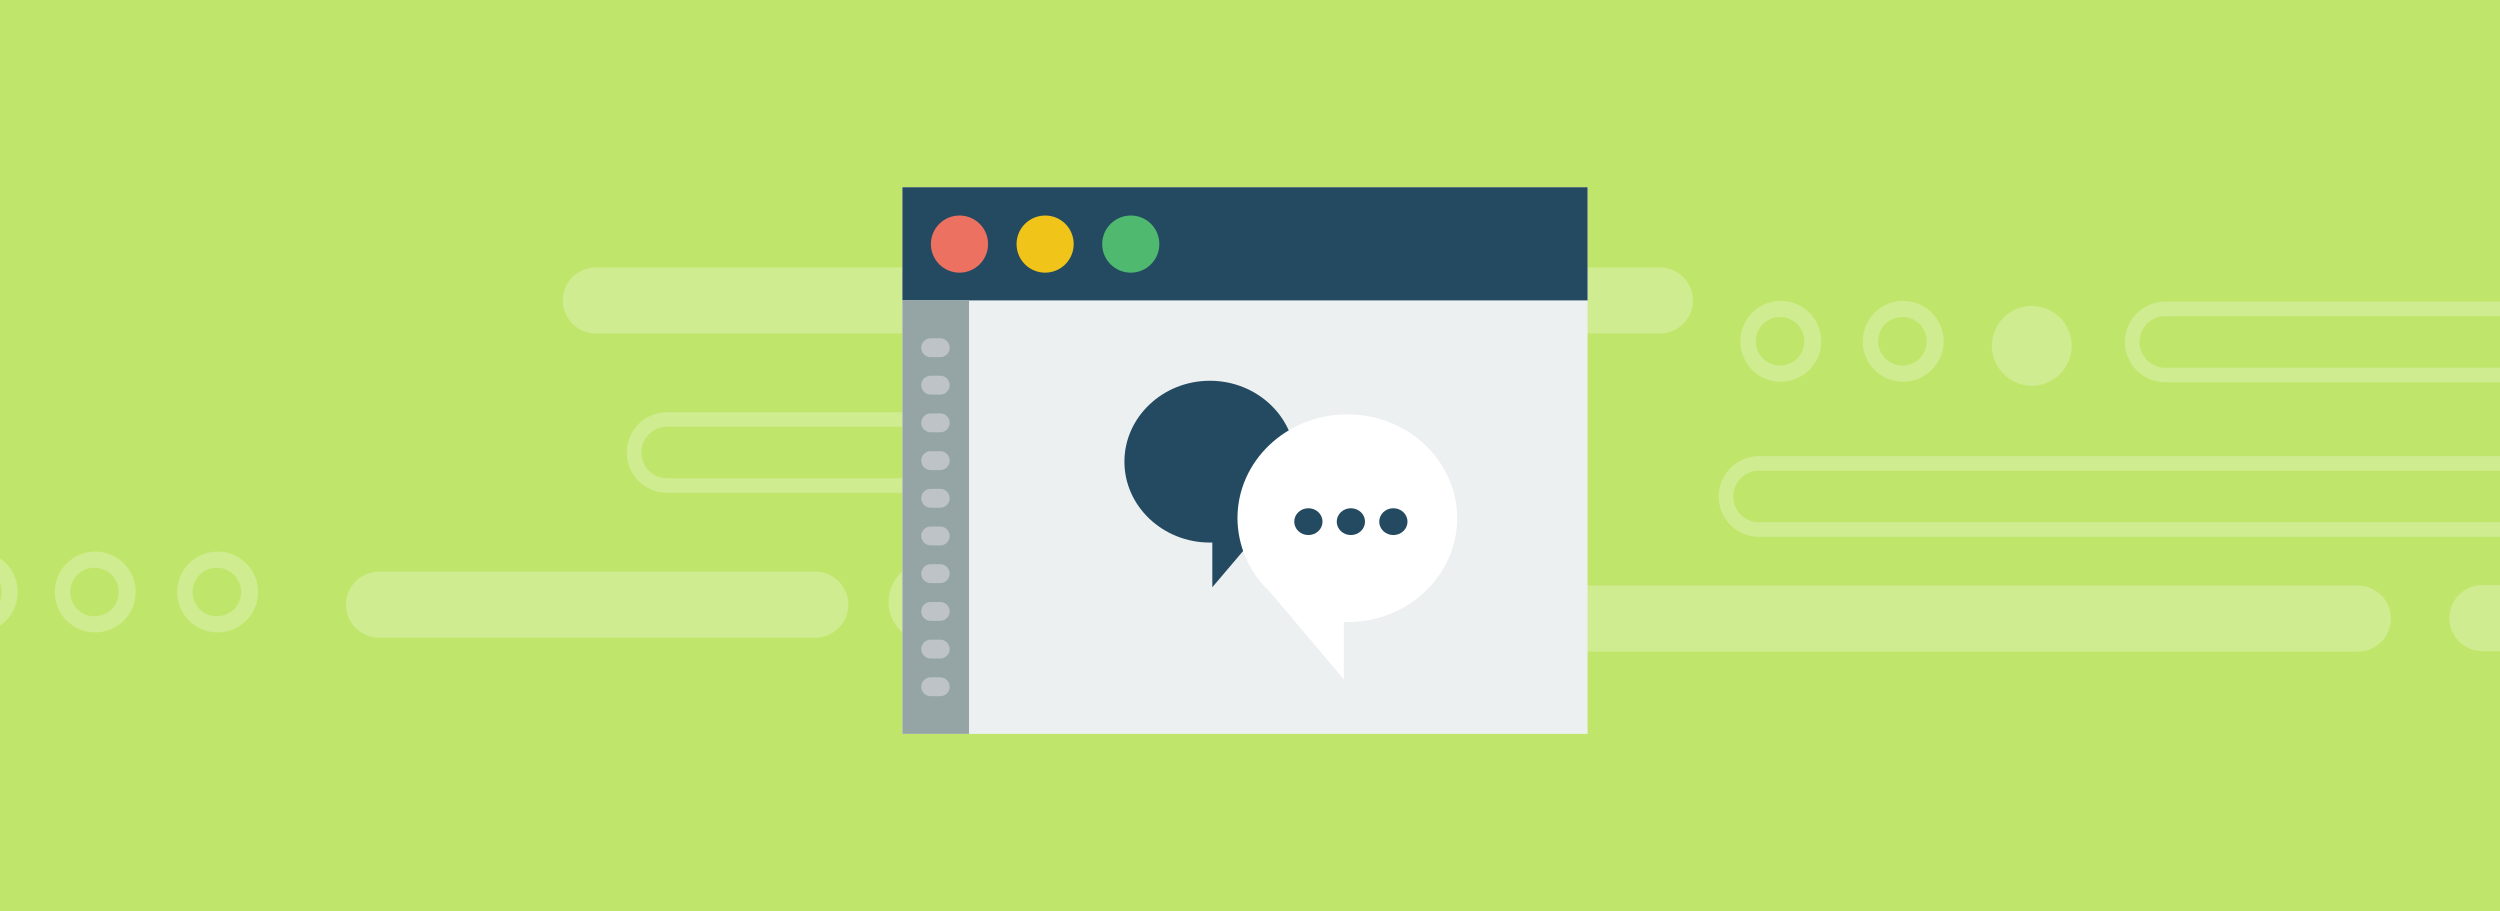 <svg id="Layer_1" data-name="Layer 1" xmlns="http://www.w3.org/2000/svg" xmlns:xlink="http://www.w3.org/1999/xlink" viewBox="0 0 343 125"><defs><style>.cls-1,.cls-17,.cls-2{fill:none;}.cls-2{clip-rule:evenodd;}.cls-3{fill:#152935;}.cls-4{fill:#4178be;}.cls-5{clip-path:url(#clip-path);}.cls-6{clip-path:url(#clip-path-2);}.cls-11,.cls-7{isolation:isolate;}.cls-8{clip-path:url(#clip-path-3);}.cls-9{clip-path:url(#clip-path-4);}.cls-10{fill:#c0e56b;}.cls-11{opacity:0.25;}.cls-12{clip-path:url(#clip-path-6);}.cls-13{clip-path:url(#clip-path-7);}.cls-14{clip-path:url(#clip-path-8);}.cls-15{fill:#fff;}.cls-16{clip-path:url(#clip-path-9);}.cls-17{stroke:#fff;stroke-miterlimit:10;stroke-width:2px;}.cls-18{clip-path:url(#clip-path-12);}.cls-19{clip-path:url(#clip-path-15);}.cls-20{clip-path:url(#clip-path-17);}.cls-21{clip-path:url(#clip-path-19);}.cls-22{clip-path:url(#clip-path-22);}.cls-23{clip-path:url(#clip-path-24);}.cls-24{clip-path:url(#clip-path-26);}.cls-25{clip-path:url(#clip-path-28);}.cls-26{clip-path:url(#clip-path-30);}.cls-27{clip-path:url(#clip-path-31);}.cls-28{fill:#ecf0f1;}.cls-29{clip-path:url(#clip-path-32);}.cls-30{fill:#244a61;}.cls-31{clip-path:url(#clip-path-34);}.cls-32{fill:#ed7161;}.cls-33{clip-path:url(#clip-path-36);}.cls-34{fill:#f0c419;}.cls-35{clip-path:url(#clip-path-38);}.cls-36{fill:#4fba6f;}.cls-37{clip-path:url(#clip-path-40);}.cls-38{fill:#95a5a5;}.cls-39{clip-path:url(#clip-path-42);}.cls-40{fill:#bdc3c7;}.cls-41{clip-path:url(#clip-path-44);}.cls-42{clip-path:url(#clip-path-46);}.cls-43{clip-path:url(#clip-path-48);}.cls-44{clip-path:url(#clip-path-50);}.cls-45{clip-path:url(#clip-path-52);}.cls-46{clip-path:url(#clip-path-54);}.cls-47{clip-path:url(#clip-path-56);}.cls-48{clip-path:url(#clip-path-58);}.cls-49{clip-path:url(#clip-path-60);}.cls-50{clip-path:url(#clip-path-62);}.cls-51{clip-path:url(#clip-path-64);}.cls-52{clip-path:url(#clip-path-66);}.cls-53{clip-path:url(#clip-path-68);}.cls-54{clip-path:url(#clip-path-70);}.cls-55{clip-path:url(#clip-path-72);}.cls-56{clip-path:url(#clip-path-73);}.cls-57{clip-path:url(#clip-path-74);}.cls-58{clip-path:url(#clip-path-75);}.cls-59{clip-path:url(#clip-path-76);}.cls-60{clip-path:url(#clip-path-77);}.cls-61{clip-path:url(#clip-path-78);}.cls-62{clip-path:url(#clip-path-79);}.cls-63{clip-path:url(#clip-path-80);}.cls-64{clip-path:url(#clip-path-81);}.cls-65{clip-path:url(#clip-path-82);}.cls-66{clip-path:url(#clip-path-83);}.cls-67{clip-path:url(#clip-path-84);}.cls-68{clip-path:url(#clip-path-85);}.cls-69{clip-path:url(#clip-path-86);}.cls-70{clip-path:url(#clip-path-87);}.cls-71{clip-path:url(#clip-path-88);}.cls-72{clip-path:url(#clip-path-89);}.cls-73{clip-path:url(#clip-path-90);}.cls-74{clip-path:url(#clip-path-91);}.cls-75{clip-path:url(#clip-path-92);}.cls-76{clip-path:url(#clip-path-93);}.cls-77{clip-path:url(#clip-path-94);}.cls-78{clip-path:url(#clip-path-95);}.cls-79{clip-path:url(#clip-path-96);}.cls-80{clip-path:url(#clip-path-97);}.cls-81{clip-path:url(#clip-path-98);}.cls-82{clip-path:url(#clip-path-99);}.cls-83{clip-path:url(#clip-path-100);}.cls-84{clip-path:url(#clip-path-101);}.cls-85{clip-path:url(#clip-path-102);}.cls-86{clip-path:url(#clip-path-103);}.cls-87{clip-path:url(#clip-path-104);}.cls-88{clip-path:url(#clip-path-105);}.cls-89{clip-path:url(#clip-path-106);}.cls-90{clip-path:url(#clip-path-107);}.cls-91{clip-path:url(#clip-path-108);}.cls-92{clip-path:url(#clip-path-109);}.cls-93{clip-path:url(#clip-path-110);}.cls-94{clip-path:url(#clip-path-111);}.cls-95{clip-path:url(#clip-path-112);}.cls-96{clip-path:url(#clip-path-113);}.cls-97{clip-path:url(#clip-path-114);}.cls-98{clip-path:url(#clip-path-115);}.cls-99{clip-path:url(#clip-path-116);}</style><clipPath id="clip-path"><rect class="cls-1" x="-0.19" y="-0.81" width="344.19" height="126.25"/></clipPath><clipPath id="clip-path-2"><rect class="cls-1" x="-313.01" y="-517.68" width="1448.42" height="1041.88"/></clipPath><clipPath id="clip-path-3"><rect class="cls-1" x="-9.24" y="-5.9" width="409.38" height="137.36"/></clipPath><clipPath id="clip-path-4"><rect class="cls-1" x="-0.19" y="-0.81" width="345" height="127.18"/></clipPath><clipPath id="clip-path-6"><rect class="cls-1" x="-9.24" y="31.75" width="409.38" height="66.14"/></clipPath><clipPath id="clip-path-7"><path class="cls-2" d="M323.5,89.4H182.42a4.53,4.53,0,0,1,0-9.07H323.5a4.53,4.53,0,0,1,0,9.07"/></clipPath><clipPath id="clip-path-8"><rect class="cls-1" x="-0.19" y="-0.81" width="345" height="93.61"/></clipPath><clipPath id="clip-path-9"><path class="cls-2" d="M227.74,45.76h-146a4.53,4.53,0,0,1,0-9.07h146a4.53,4.53,0,0,1,0,9.07"/></clipPath><clipPath id="clip-path-12"><path class="cls-2" d="M111.83,87.49H52a4.53,4.53,0,0,1,0-9.07h59.86a4.53,4.53,0,0,1,0,9.07"/></clipPath><clipPath id="clip-path-15"><path class="cls-2" d="M-3.06,84.55a3.31,3.31,0,0,1-3.29-3.33,3.31,3.31,0,0,1,3.29-3.33A3.31,3.31,0,0,1,.23,81.22a3.31,3.31,0,0,1-3.29,3.33m0,2.22a5.51,5.51,0,0,0,5.48-5.55,5.51,5.51,0,0,0-5.48-5.55,5.51,5.51,0,0,0-5.48,5.55,5.51,5.51,0,0,0,5.48,5.55"/></clipPath><clipPath id="clip-path-17"><path class="cls-2" d="M13,84.55a3.33,3.33,0,1,1,3.29-3.33A3.31,3.31,0,0,1,13,84.55m0,2.22a5.55,5.55,0,1,0-5.48-5.55A5.51,5.51,0,0,0,13,86.76"/></clipPath><clipPath id="clip-path-19"><path class="cls-2" d="M29.79,84.55a3.33,3.33,0,1,1,3.29-3.33,3.31,3.31,0,0,1-3.29,3.33m0,2.22a5.55,5.55,0,1,0-5.48-5.55,5.51,5.51,0,0,0,5.48,5.55"/></clipPath><clipPath id="clip-path-22"><path class="cls-2" d="M395.3,89.34H340.58a4.53,4.53,0,0,1,0-9.07H395.3a4.53,4.53,0,0,1,0,9.07"/></clipPath><clipPath id="clip-path-24"><path class="cls-2" d="M244.26,50.15a3.33,3.33,0,1,1,3.29-3.33,3.31,3.31,0,0,1-3.29,3.33m0,2.22a5.55,5.55,0,1,0-5.48-5.55,5.51,5.51,0,0,0,5.48,5.55"/></clipPath><clipPath id="clip-path-26"><path class="cls-2" d="M261.05,50.15a3.33,3.33,0,1,1,3.29-3.33,3.31,3.31,0,0,1-3.29,3.33m0,2.22a5.55,5.55,0,1,0-5.48-5.55,5.51,5.51,0,0,0,5.48,5.55"/></clipPath><clipPath id="clip-path-28"><path class="cls-2" d="M273.28,47.38a5.48,5.48,0,1,1,5.48,5.55,5.51,5.51,0,0,1-5.48-5.55"/></clipPath><clipPath id="clip-path-30"><rect class="cls-1" x="123.81" y="25.69" width="94" height="75"/></clipPath><clipPath id="clip-path-31"><rect class="cls-1" x="-311.19" y="-508.31" width="1440" height="1024"/></clipPath><clipPath id="clip-path-32"><rect class="cls-1" x="123.81" y="25.69" width="94" height="15.52"/></clipPath><clipPath id="clip-path-34"><path class="cls-2" d="M135.56,33.45a3.92,3.92,0,1,1-3.92-3.88,3.9,3.9,0,0,1,3.92,3.88"/></clipPath><clipPath id="clip-path-36"><path class="cls-2" d="M147.31,33.45a3.92,3.92,0,1,1-3.92-3.88,3.9,3.9,0,0,1,3.92,3.88"/></clipPath><clipPath id="clip-path-38"><path class="cls-2" d="M159.06,33.45a3.92,3.92,0,1,1-3.92-3.88,3.9,3.9,0,0,1,3.92,3.88"/></clipPath><clipPath id="clip-path-40"><rect class="cls-1" x="123.81" y="41.21" width="9.14" height="59.48"/></clipPath><clipPath id="clip-path-42"><path class="cls-2" d="M129,49a1.29,1.29,0,1,0,0-2.59h-1.31a1.29,1.29,0,1,0,0,2.59Z"/></clipPath><clipPath id="clip-path-44"><path class="cls-2" d="M129,51.55h-1.31a1.29,1.29,0,1,0,0,2.59H129a1.29,1.29,0,1,0,0-2.59"/></clipPath><clipPath id="clip-path-46"><path class="cls-2" d="M129,56.72h-1.31a1.29,1.29,0,1,0,0,2.59H129a1.29,1.29,0,1,0,0-2.59"/></clipPath><clipPath id="clip-path-48"><path class="cls-2" d="M129,61.9h-1.31a1.29,1.29,0,1,0,0,2.59H129a1.29,1.29,0,1,0,0-2.59"/></clipPath><clipPath id="clip-path-50"><path class="cls-2" d="M129,67.07h-1.31a1.29,1.29,0,1,0,0,2.59H129a1.29,1.29,0,1,0,0-2.59"/></clipPath><clipPath id="clip-path-52"><path class="cls-2" d="M129,72.24h-1.31a1.29,1.29,0,1,0,0,2.59H129a1.29,1.29,0,1,0,0-2.59"/></clipPath><clipPath id="clip-path-54"><path class="cls-2" d="M129,77.41h-1.31a1.29,1.29,0,1,0,0,2.59H129a1.29,1.29,0,1,0,0-2.59"/></clipPath><clipPath id="clip-path-56"><path class="cls-2" d="M129,82.59h-1.31a1.29,1.29,0,1,0,0,2.59H129a1.29,1.29,0,1,0,0-2.59"/></clipPath><clipPath id="clip-path-58"><path class="cls-2" d="M129,87.76h-1.31a1.29,1.29,0,1,0,0,2.59H129a1.29,1.29,0,1,0,0-2.59"/></clipPath><clipPath id="clip-path-60"><path class="cls-2" d="M129,92.93h-1.31a1.29,1.29,0,1,0,0,2.59H129a1.29,1.29,0,1,0,0-2.59"/></clipPath><clipPath id="clip-path-62"><path class="cls-2" d="M166.33,74.44H166c-6.48,0-11.73-5-11.73-11.1s5.25-11.1,11.73-11.1,11.73,5,11.73,11.1a10.77,10.77,0,0,1-3.4,7.81l-8,9.42Z"/></clipPath><clipPath id="clip-path-64"><path class="cls-2" d="M184.37,85.35h.48c8.32,0,15.07-6.38,15.07-14.25s-6.75-14.25-15.07-14.25-15.07,6.38-15.07,14.25a13.83,13.83,0,0,0,4.36,10l10.23,12.1Z"/></clipPath><clipPath id="clip-path-66"><ellipse class="cls-1" cx="179.51" cy="71.57" rx="1.94" ry="1.84"/></clipPath><clipPath id="clip-path-68"><ellipse class="cls-1" cx="185.34" cy="71.57" rx="1.94" ry="1.84"/></clipPath><clipPath id="clip-path-70"><ellipse class="cls-1" cx="191.17" cy="71.57" rx="1.94" ry="1.84"/></clipPath><clipPath id="clip-path-72"><rect class="cls-1" x="764.97" y="-3.51" width="343.66" height="125.76"/></clipPath><clipPath id="clip-path-73"><rect class="cls-1" x="885.97" y="23.49" width="94" height="75"/></clipPath><clipPath id="clip-path-74"><rect class="cls-1" x="885.97" y="23.49" width="94" height="15.52"/></clipPath><clipPath id="clip-path-75"><path class="cls-2" d="M897.72,31.25a3.92,3.92,0,1,1-3.92-3.88,3.9,3.9,0,0,1,3.92,3.88"/></clipPath><clipPath id="clip-path-76"><path class="cls-2" d="M909.47,31.25a3.92,3.92,0,1,1-3.92-3.88,3.9,3.9,0,0,1,3.92,3.88"/></clipPath><clipPath id="clip-path-77"><path class="cls-2" d="M921.22,31.25a3.92,3.92,0,1,1-3.92-3.88,3.9,3.9,0,0,1,3.92,3.88"/></clipPath><clipPath id="clip-path-78"><rect class="cls-1" x="885.97" y="39.01" width="9.14" height="59.48"/></clipPath><clipPath id="clip-path-79"><path class="cls-2" d="M891.19,46.77a1.29,1.29,0,1,0,0-2.59h-1.31a1.29,1.29,0,1,0,0,2.59Z"/></clipPath><clipPath id="clip-path-80"><path class="cls-2" d="M891.19,49.35h-1.31a1.29,1.29,0,1,0,0,2.59h1.31a1.29,1.29,0,1,0,0-2.59"/></clipPath><clipPath id="clip-path-81"><path class="cls-2" d="M891.19,54.53h-1.31a1.29,1.29,0,1,0,0,2.59h1.31a1.29,1.29,0,1,0,0-2.59"/></clipPath><clipPath id="clip-path-82"><path class="cls-2" d="M891.19,59.7h-1.31a1.29,1.29,0,1,0,0,2.59h1.31a1.29,1.29,0,1,0,0-2.59"/></clipPath><clipPath id="clip-path-83"><path class="cls-2" d="M891.19,64.87h-1.31a1.29,1.29,0,1,0,0,2.59h1.31a1.29,1.29,0,1,0,0-2.59"/></clipPath><clipPath id="clip-path-84"><path class="cls-2" d="M891.19,70h-1.31a1.29,1.29,0,1,0,0,2.59h1.31a1.29,1.29,0,1,0,0-2.59"/></clipPath><clipPath id="clip-path-85"><path class="cls-2" d="M891.19,75.21h-1.31a1.29,1.29,0,1,0,0,2.59h1.31a1.29,1.29,0,1,0,0-2.59"/></clipPath><clipPath id="clip-path-86"><path class="cls-2" d="M891.19,80.39h-1.31a1.29,1.29,0,1,0,0,2.59h1.31a1.29,1.29,0,1,0,0-2.59"/></clipPath><clipPath id="clip-path-87"><path class="cls-2" d="M891.19,85.56h-1.31a1.29,1.29,0,1,0,0,2.59h1.31a1.29,1.29,0,1,0,0-2.59"/></clipPath><clipPath id="clip-path-88"><path class="cls-2" d="M891.19,90.73h-1.31a1.29,1.29,0,1,0,0,2.59h1.31a1.29,1.29,0,1,0,0-2.59"/></clipPath><clipPath id="clip-path-89"><polygon class="cls-2" points="917.5 83.13 933.17 83.25 941.01 69.66 910.17 69.36 917.5 83.13"/></clipPath><clipPath id="clip-path-90"><polygon class="cls-2" points="909.7 69.69 917.43 83.32 933.07 83.28 917.59 55.8 909.7 69.69"/></clipPath><clipPath id="clip-path-91"><polygon class="cls-2" points="950.43 51.85 934.77 51.73 926.92 65.32 957.77 65.62 950.43 51.85"/></clipPath><clipPath id="clip-path-92"><polygon class="cls-2" points="958.24 65.29 950.51 51.66 934.87 51.7 950.35 79.18 958.24 65.29"/></clipPath><clipPath id="clip-path-93"><rect class="cls-1" x="381.3" y="-321.51" width="343.66" height="124.43"/></clipPath><clipPath id="clip-path-94"><rect class="cls-1" x="125.6" y="-294.73" width="94" height="75"/></clipPath><clipPath id="clip-path-95"><rect class="cls-3" x="125.6" y="-294.73" width="94" height="15.52"/></clipPath><clipPath id="clip-path-96"><path class="cls-2" d="M137.35-287a3.9,3.9,0,0,1-3.92,3.88,3.9,3.9,0,0,1-3.92-3.88,3.9,3.9,0,0,1,3.92-3.88,3.9,3.9,0,0,1,3.92,3.88"/></clipPath><clipPath id="clip-path-97"><path class="cls-2" d="M149.1-287a3.9,3.9,0,0,1-3.92,3.88,3.9,3.9,0,0,1-3.92-3.88,3.9,3.9,0,0,1,3.92-3.88A3.9,3.9,0,0,1,149.1-287"/></clipPath><clipPath id="clip-path-98"><path class="cls-2" d="M160.85-287a3.9,3.9,0,0,1-3.92,3.88A3.9,3.9,0,0,1,153-287a3.9,3.9,0,0,1,3.92-3.88,3.9,3.9,0,0,1,3.92,3.88"/></clipPath><clipPath id="clip-path-99"><rect class="cls-1" x="125.6" y="-279.21" width="9.14" height="59.48"/></clipPath><clipPath id="clip-path-100"><path class="cls-2" d="M130.83-271.45a1.3,1.3,0,0,0,1.31-1.29,1.3,1.3,0,0,0-1.31-1.29h-1.31a1.3,1.3,0,0,0-1.31,1.29,1.3,1.3,0,0,0,1.31,1.29Z"/></clipPath><clipPath id="clip-path-101"><path class="cls-2" d="M130.83-268.87h-1.31a1.3,1.3,0,0,0-1.31,1.29,1.3,1.3,0,0,0,1.31,1.29h1.31a1.3,1.3,0,0,0,1.31-1.29,1.3,1.3,0,0,0-1.31-1.29"/></clipPath><clipPath id="clip-path-102"><path class="cls-2" d="M130.83-263.7h-1.31a1.3,1.3,0,0,0-1.31,1.29,1.3,1.3,0,0,0,1.31,1.29h1.31a1.3,1.3,0,0,0,1.31-1.29,1.3,1.3,0,0,0-1.31-1.29"/></clipPath><clipPath id="clip-path-103"><path class="cls-2" d="M130.83-258.52h-1.31a1.3,1.3,0,0,0-1.31,1.29,1.3,1.3,0,0,0,1.31,1.29h1.31a1.3,1.3,0,0,0,1.31-1.29,1.3,1.3,0,0,0-1.31-1.29"/></clipPath><clipPath id="clip-path-104"><path class="cls-2" d="M130.83-253.35h-1.31a1.3,1.3,0,0,0-1.31,1.29,1.3,1.3,0,0,0,1.31,1.29h1.31a1.3,1.3,0,0,0,1.31-1.29,1.3,1.3,0,0,0-1.31-1.29"/></clipPath><clipPath id="clip-path-105"><path class="cls-2" d="M130.83-248.18h-1.31a1.3,1.3,0,0,0-1.31,1.29,1.3,1.3,0,0,0,1.31,1.29h1.31a1.3,1.3,0,0,0,1.31-1.29,1.3,1.3,0,0,0-1.31-1.29"/></clipPath><clipPath id="clip-path-106"><path class="cls-2" d="M130.83-243h-1.31a1.3,1.3,0,0,0-1.31,1.29,1.3,1.3,0,0,0,1.31,1.29h1.31a1.3,1.3,0,0,0,1.31-1.29,1.3,1.3,0,0,0-1.31-1.29"/></clipPath><clipPath id="clip-path-107"><path class="cls-2" d="M130.83-237.83h-1.31a1.3,1.3,0,0,0-1.31,1.29,1.3,1.3,0,0,0,1.31,1.29h1.31a1.3,1.3,0,0,0,1.31-1.29,1.3,1.3,0,0,0-1.31-1.29"/></clipPath><clipPath id="clip-path-108"><path class="cls-2" d="M130.83-232.66h-1.31a1.3,1.3,0,0,0-1.31,1.29,1.3,1.3,0,0,0,1.31,1.29h1.31a1.3,1.3,0,0,0,1.31-1.29,1.3,1.3,0,0,0-1.31-1.29"/></clipPath><clipPath id="clip-path-109"><path class="cls-2" d="M130.83-227.49h-1.31a1.3,1.3,0,0,0-1.31,1.29,1.3,1.3,0,0,0,1.31,1.29h1.31a1.3,1.3,0,0,0,1.31-1.29,1.3,1.3,0,0,0-1.31-1.29"/></clipPath><clipPath id="clip-path-110"><rect class="cls-3" x="522.43" y="12.27" width="60.84" height="98.25"/></clipPath><clipPath id="clip-path-111"><rect class="cls-1" x="508.27" y="-134.46" width="94" height="75"/></clipPath><clipPath id="clip-path-112"><rect class="cls-4" x="508.27" y="-134.46" width="94" height="15.52"/></clipPath><clipPath id="clip-path-113"><path class="cls-2" d="M520-126.7a3.9,3.9,0,0,1-3.92,3.88,3.9,3.9,0,0,1-3.92-3.88,3.9,3.9,0,0,1,3.92-3.88A3.9,3.9,0,0,1,520-126.7"/></clipPath><clipPath id="clip-path-114"><path class="cls-2" d="M531.77-126.7a3.9,3.9,0,0,1-3.92,3.88,3.9,3.9,0,0,1-3.92-3.88,3.9,3.9,0,0,1,3.92-3.88,3.9,3.9,0,0,1,3.92,3.88"/></clipPath><clipPath id="clip-path-115"><path class="cls-2" d="M543.52-126.7a3.9,3.9,0,0,1-3.92,3.88,3.9,3.9,0,0,1-3.92-3.88,3.9,3.9,0,0,1,3.92-3.88,3.9,3.9,0,0,1,3.92,3.88"/></clipPath><clipPath id="clip-path-116"><rect class="cls-4" x="917.85" y="-304.72" width="51.28" height="82.81"/></clipPath></defs><title>Subheros</title><g class="cls-5"><g class="cls-6"><g class="cls-7"><g class="cls-8"><g class="cls-9"><rect class="cls-10" x="-5.22" y="-5.9" width="354.25" height="136.42"/></g><g class="cls-9"><g class="cls-11"><g class="cls-12"><g class="cls-13"><g class="cls-14"><rect class="cls-15" x="172.92" y="75.24" width="160.08" height="19.24"/></g></g><g class="cls-16"><g class="cls-14"><rect class="cls-15" x="72.23" y="31.6" width="165.02" height="19.24"/></g></g><g class="cls-14"><path class="cls-17" d="M154.69,66.62H91.53a4.53,4.53,0,0,1,0-9.07h63.16a4.53,4.53,0,0,1,0,9.07Z"/></g><g class="cls-18"><g class="cls-14"><rect class="cls-15" x="42.47" y="73.34" width="78.87" height="19.24"/></g></g><g class="cls-14"><path class="cls-17" d="M363.9,51.45H297.08a4.53,4.53,0,0,1,0-9.07H363.9a4.53,4.53,0,0,1,0,9.07Z"/><path class="cls-17" d="M363.23,72.65H241.34a4.53,4.53,0,0,1,0-9.07H363.23a4.53,4.53,0,0,1,0,9.07Z"/></g><g class="cls-19"><g class="cls-14"><rect class="cls-15" x="-13.57" y="70.58" width="21.01" height="21.27"/></g></g><g class="cls-20"><g class="cls-14"><rect class="cls-15" x="2.5" y="70.58" width="21.01" height="21.27"/></g></g><g class="cls-21"><g class="cls-14"><rect class="cls-15" x="19.29" y="70.58" width="21.01" height="21.27"/></g></g><g class="cls-14"><path class="cls-17" d="M156.18,87.13H127.44a4.53,4.53,0,0,1,0-9.07h28.73a4.53,4.53,0,0,1,0,9.07Z"/></g><g class="cls-22"><g class="cls-14"><rect class="cls-15" x="331.08" y="75.19" width="73.72" height="19.24"/></g></g><g class="cls-23"><g class="cls-14"><rect class="cls-15" x="233.76" y="36.19" width="21.01" height="21.27"/></g></g><g class="cls-24"><g class="cls-14"><rect class="cls-15" x="250.55" y="36.19" width="21.01" height="21.27"/></g></g><g class="cls-25"><g class="cls-14"><rect class="cls-15" x="268.25" y="36.75" width="21.01" height="21.27"/></g></g></g></g></g></g></g></g></g><g class="cls-26"><g class="cls-27"><rect class="cls-28" x="118.81" y="20.69" width="104" height="85"/></g></g><g class="cls-29"><g class="cls-27"><rect class="cls-30" x="118.81" y="20.69" width="104" height="25.52"/></g></g><g class="cls-31"><g class="cls-27"><rect class="cls-32" x="122.73" y="24.57" width="17.83" height="17.76"/></g></g><g class="cls-33"><g class="cls-27"><rect class="cls-34" x="134.48" y="24.57" width="17.83" height="17.76"/></g></g><g class="cls-35"><g class="cls-27"><rect class="cls-36" x="146.23" y="24.57" width="17.83" height="17.76"/></g></g><g class="cls-37"><g class="cls-27"><rect class="cls-38" x="118.81" y="36.21" width="19.14" height="69.48"/></g></g><g class="cls-39"><g class="cls-27"><rect class="cls-40" x="121.42" y="41.38" width="13.92" height="12.59"/></g></g><g class="cls-41"><g class="cls-27"><rect class="cls-40" x="121.42" y="46.55" width="13.92" height="12.59"/></g></g><g class="cls-42"><g class="cls-27"><rect class="cls-40" x="121.42" y="51.72" width="13.92" height="12.59"/></g></g><g class="cls-43"><g class="cls-27"><rect class="cls-40" x="121.42" y="56.9" width="13.92" height="12.59"/></g></g><g class="cls-44"><g class="cls-27"><rect class="cls-40" x="121.42" y="62.07" width="13.92" height="12.59"/></g></g><g class="cls-45"><g class="cls-27"><rect class="cls-40" x="121.42" y="67.24" width="13.92" height="12.59"/></g></g><g class="cls-46"><g class="cls-27"><rect class="cls-40" x="121.42" y="72.41" width="13.92" height="12.59"/></g></g><g class="cls-47"><g class="cls-27"><rect class="cls-40" x="121.42" y="77.59" width="13.92" height="12.59"/></g></g><g class="cls-48"><g class="cls-27"><rect class="cls-40" x="121.42" y="82.76" width="13.92" height="12.59"/></g></g><g class="cls-49"><g class="cls-27"><rect class="cls-40" x="121.42" y="87.93" width="13.92" height="12.59"/></g></g><g class="cls-50"><g class="cls-27"><rect class="cls-30" x="149.23" y="47.26" width="33.46" height="38.32"/></g></g><g class="cls-51"><g class="cls-27"><rect class="cls-15" x="164.78" y="51.86" width="40.14" height="46.38"/></g></g><g class="cls-52"><g class="cls-27"><rect class="cls-30" x="172.56" y="64.73" width="13.89" height="13.68"/></g></g><g class="cls-53"><g class="cls-27"><rect class="cls-30" x="178.39" y="64.73" width="13.89" height="13.68"/></g></g><g class="cls-54"><g class="cls-27"><rect class="cls-30" x="184.23" y="64.73" width="13.89" height="13.68"/></g></g><rect class="cls-3" x="125.6" y="-294.73" width="94" height="15.52"/><g class="cls-78"><rect class="cls-3" x="-1031.4" y="-827.73" width="1440" height="1024"/></g><rect class="cls-3" x="522.43" y="12.27" width="60.84" height="98.25"/><g class="cls-93"><rect class="cls-3" x="-529.81" y="-643.95" width="1581.89" height="1108.74"/></g><rect class="cls-4" x="508.27" y="-134.46" width="94" height="15.52"/><g class="cls-95"><rect class="cls-4" x="-648.73" y="-667.46" width="1440" height="1024"/></g><rect class="cls-4" x="917.85" y="-304.72" width="51.28" height="82.81"/><g class="cls-99"><rect class="cls-4" x="30.99" y="-857.81" width="1333.27" height="934.48"/></g></svg>